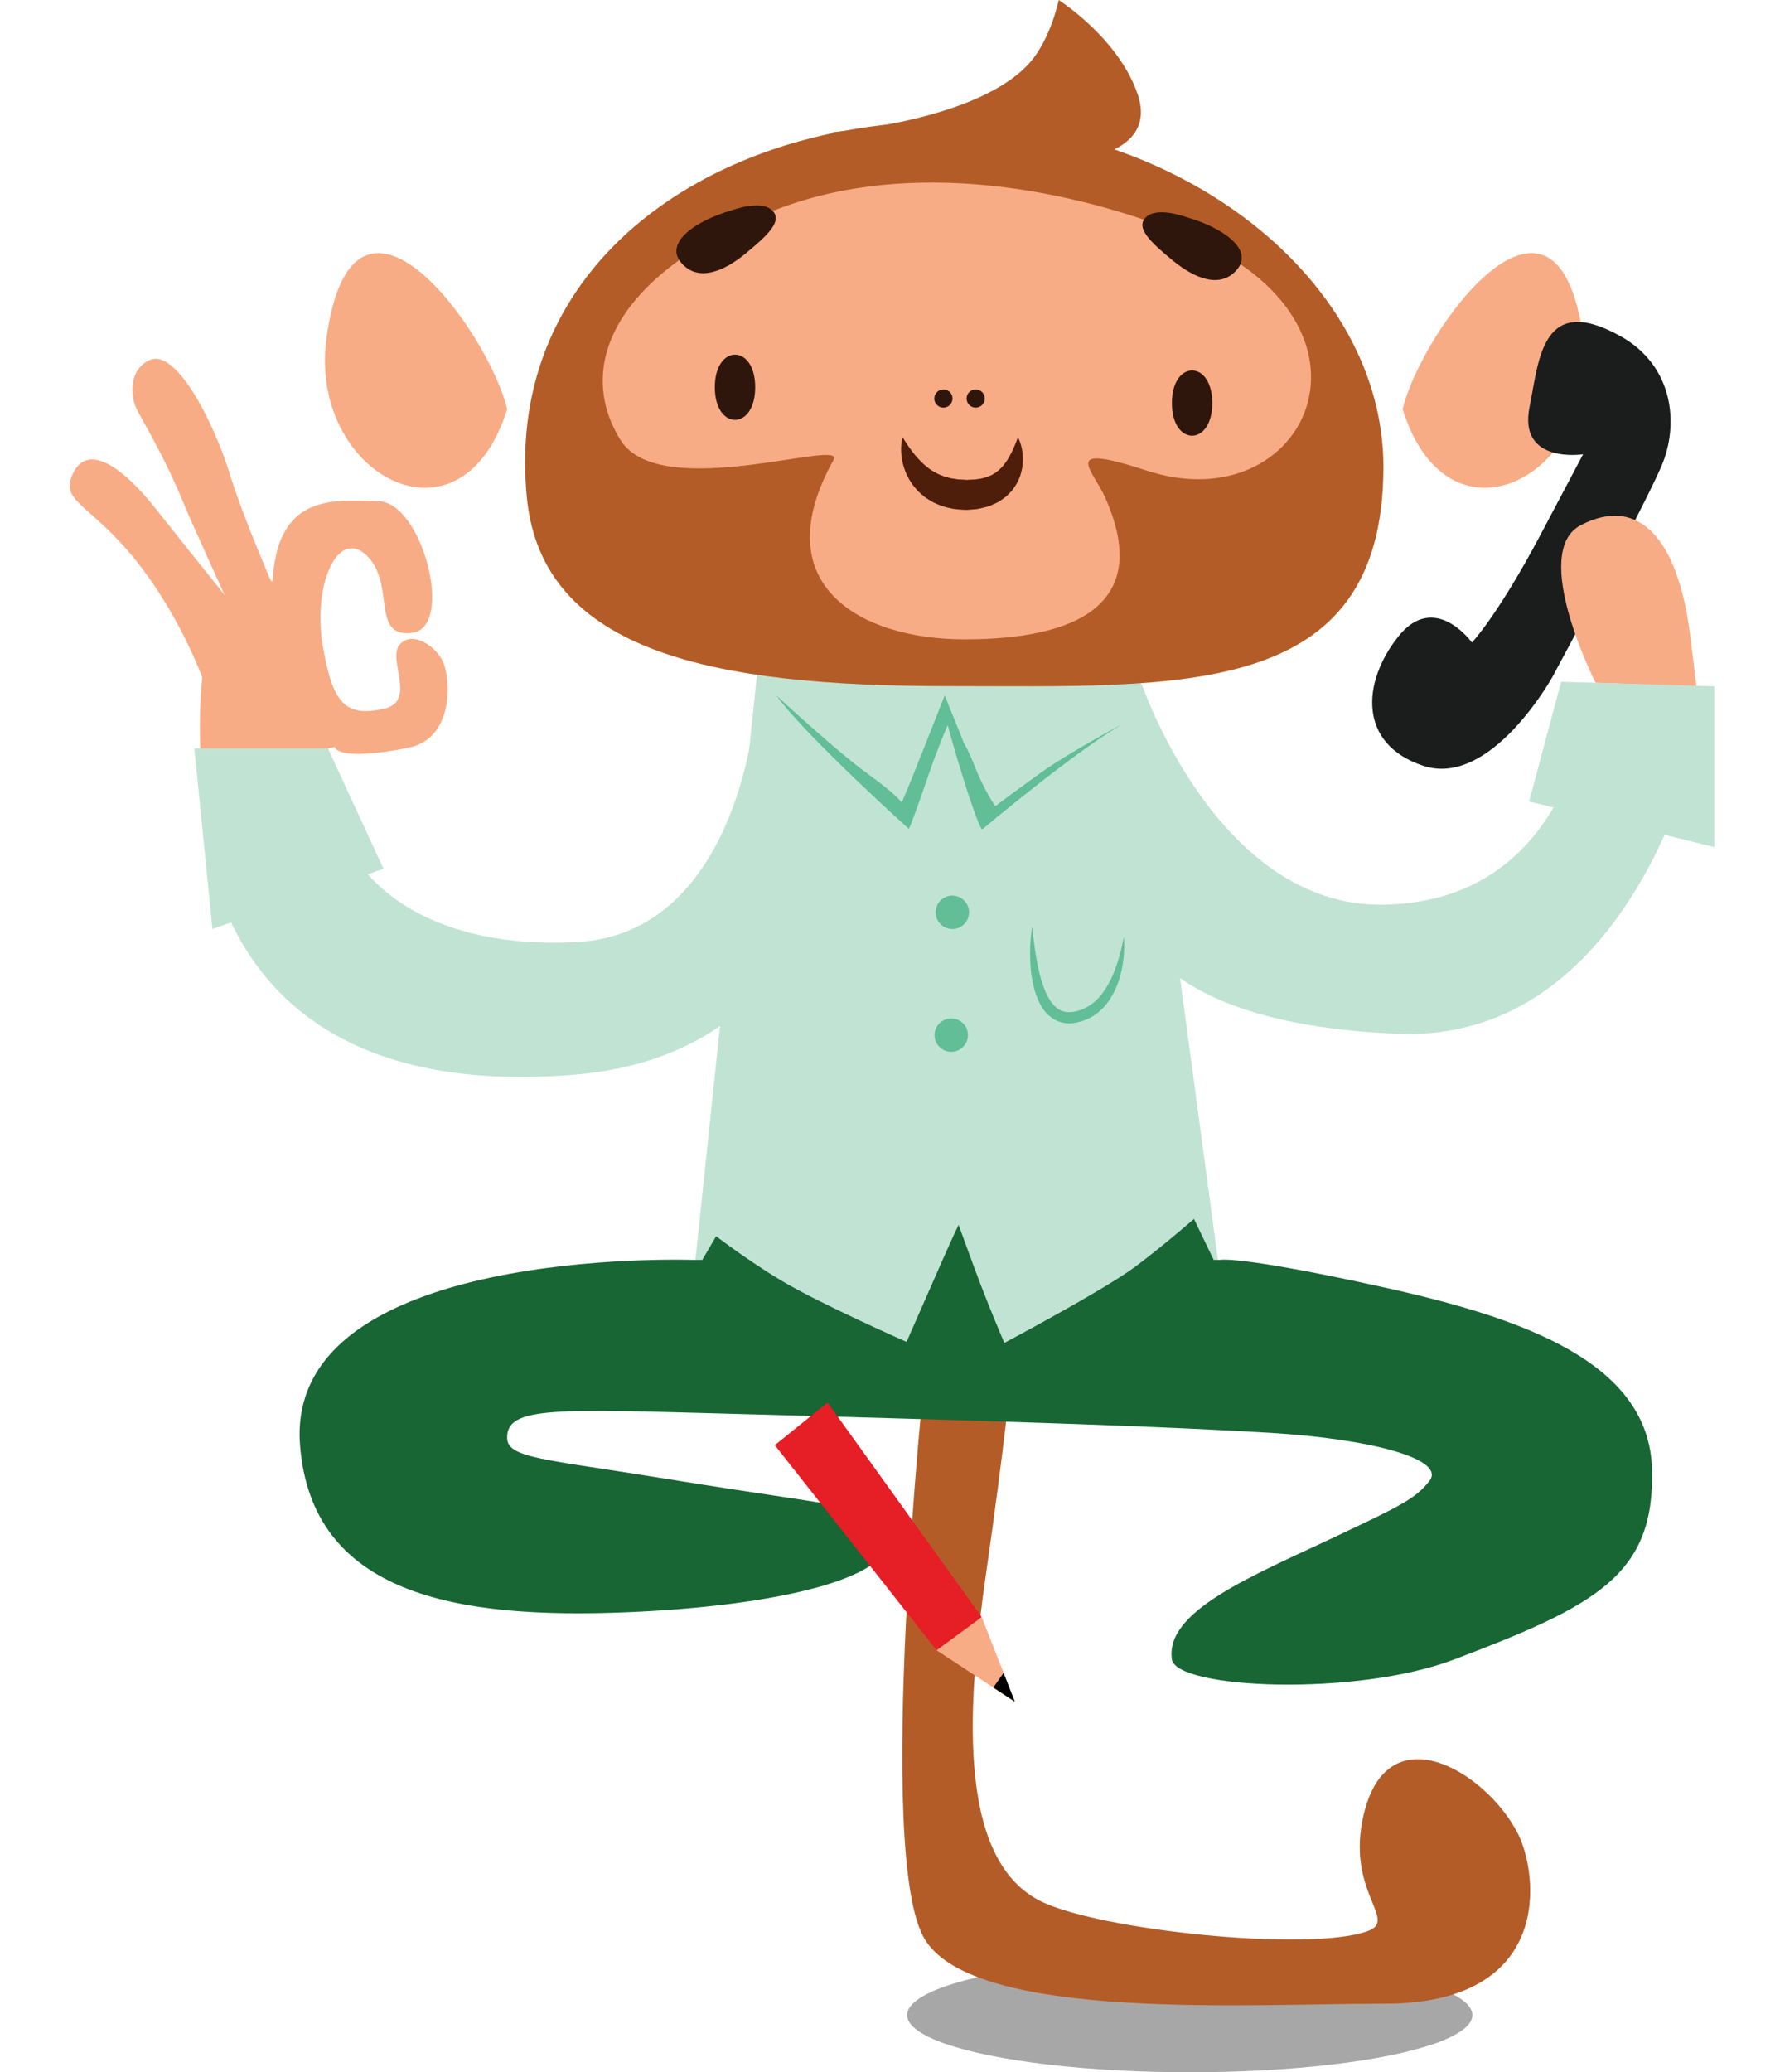 <?xml version="1.0" encoding="utf-8"?>
<!-- Generator: Adobe Illustrator 16.0.0, SVG Export Plug-In . SVG Version: 6.00 Build 0)  -->
<!DOCTYPE svg PUBLIC "-//W3C//DTD SVG 1.1//EN" "http://www.w3.org/Graphics/SVG/1.1/DTD/svg11.dtd">
<svg version="1.1" xmlns="http://www.w3.org/2000/svg" xmlns:xlink="http://www.w3.org/1999/xlink" x="0px" y="0px"
	 width="182.225px" height="212.064px" viewBox="0 0 182.225 212.064" enable-background="new 0 0 182.225 212.064"
	 xml:space="preserve">
<g id="Layer_2">
</g>
<g id="Layer_1">
	<ellipse opacity="0.4" fill="#232323" cx="121.799" cy="206.208" rx="28.932" ry="5.856"/>
	<g>
		<polygon fill="#C1E3D4" points="77.551,68.534 71.027,130.487 124.891,130.487 116.66,69.208 		"/>
		<path fill="#B45C27" d="M94.717,140.117c0,0-5.283,50.021,0,58.409c5.281,8.389,33.549,6.493,46.91,6.523
			c17.571,0.04,15.824-13.358,13.771-17.396c-3.274-6.445-13.771-12.738-15.944-1.242c-1.391,7.349,3.581,10.055,0.62,11.183
			c-5.813,2.217-27.783-0.06-33.674-3.107c-8.669-4.484-7.276-20.814-5.44-33.552c1.833-12.738,2.644-20.817,2.644-20.817H94.717z"
			/>
		<path fill="#C1E3D4" d="M77.173,73.633c0,0-1.968,21.932-18.121,22.771c-16.157,0.841-25.167-6.926-25.786-17.799
			c-0.624-10.876,0-1.63,0-1.63H20.526c0,0-3.903,36.439,38.212,33.007c30.514-2.485,28.309-36.659,28.309-36.659L77.173,73.633z"/>
		<path fill="#F8AC85" d="M143.594,41.871c1.873-7.898,15.686-27.024,18.482-7.393C164.069,48.476,148.336,57.104,143.594,41.871z"
			/>
		<path fill="#186634" d="M124.891,128.935c0,0,1.794-0.504,16.736,2.797c14.458,3.19,27.186,7.719,27.496,18.593
			c0.31,10.872-5.732,13.98-20.236,19.491c-10.12,3.845-28.462,3.015-28.914,0c-0.742-4.935,8.182-8.524,16.615-12.504
			c7.006-3.303,8.327-3.971,9.733-5.741c1.794-2.259-5.978-4.316-16.231-4.94c-10.251-0.62-24.852-1.14-54.269-1.925
			c-18.858-0.5-24.04-0.863-23.901,2.503c0.084,2.011,3.891,2.117,16.078,4.092c21.773,3.536,23.539,2.826,22.988,6.527
			c-0.604,4.079-12.815,6.584-26.768,7.16c-17.536,0.726-32.314-1.806-33.502-17.104c-1.594-20.479,40.311-18.949,40.311-18.949"/>
		<path fill="#C1E3D4" d="M116.799,69.771c0,0,7.745,23.093,24.828,22.812c18.953-0.311,20.817-20.034,20.817-20.034l11.185,3.729
			c0,0-6.836,30.431-30.447,29.513c-23.611-0.911-26.383-10.251-26.383-10.251V69.771z"/>
		<polygon fill="#186634" points="73.53,126.132 70.716,130.953 125.203,130.912 121.507,123.237 		"/>
		<path fill="#F8AC85" d="M34.269,76.452c0,0,0.17,1.531,7.504,0.081c4.706-0.934,4.336-6.882,3.649-8.64
			c-0.687-1.761-3.262-3.443-4.525-1.909c-1.266,1.536,1.839,5.836-1.643,6.563c-3.798,0.797-5.184-0.368-6.217-6.501
			c-1.033-6.132,1.513-12.063,4.504-9.197c2.99,2.863,0.361,8.495,4.682,7.906c4.321-0.592,1.011-13.351-3.459-13.463
			c-4.467-0.111-10.072-0.84-10.818,7.568c-0.748,8.411,2.307,18.435,2.307,18.435L34.269,76.452z"/>
		<path fill="#F8AC85" d="M20.526,76.975c0,0-0.632-10.014,2.112-15.564c2.342-4.734,9.941,0,9.941,0l0.686,15.564H20.526z"/>
		<path fill="#1B1C1C" d="M165.908,34.409c5.43,3.036,6.021,9.014,4.172,13.316c-1.848,4.304-11.142,21.53-11.142,21.53
			s-6.316,11.418-13.245,9.11c-6.684-2.227-6.273-8.546-2.542-13.229c3.732-4.681,7.536,0.618,7.536,0.618s2.657-2.789,7.019-11.028
			c4.36-8.237,4.36-8.237,4.36-8.237s-6.689,1.041-5.475-4.874C157.551,36.955,157.772,29.86,165.908,34.409z"/>
		<polygon fill="#C1E3D4" points="19.895,76.581 33.575,76.581 39.258,88.9 21.746,95.07 		"/>
		<path fill="#F8AC85" d="M163.35,69.876c0,0-6.787-13.377-1.527-16.127c5.939-3.106,9.941,1.404,11.186,11.109
			c1.242,9.706,0.496,5.375,0.496,5.375L163.35,69.876z"/>
		<polygon fill="#C1E3D4" points="159.822,69.771 175.493,70.233 175.493,86.683 156.541,82.021 		"/>
		<path fill="#B45C27" d="M141.627,47.846c-0.047,23.862-20.893,22.367-44.658,22.367c-23.765,0-41.451-3.382-43.029-19.259
			C51.531,26.72,73.204,12.43,96.969,12.43C120.734,12.43,141.667,28.585,141.627,47.846z"/>
		<path fill="#F8AC85" d="M79.493,21.438c-16.192,6.213-20.815,15.845-15.954,23.612c4.059,6.48,23.1-0.31,21.798,2.013
			C78.26,59.715,87.88,65.429,98.756,65.429c11.493,0,19.261-3.603,14.373-14.54c-1.29-2.881-4.707-5.657,4.266-2.731
			c16.414,5.35,25.787-14.913,4.351-23.923C112.477,20.339,94.809,15.56,79.493,21.438z"/>
		<path fill="#2F160C" d="M77.313,39.631c0,4.453-4.133,4.453-4.133,0S77.313,35.178,77.313,39.631z"/>
		<path fill="#2F160C" d="M124.106,41.248c0,4.455-4.134,4.455-4.134,0C119.973,36.795,124.106,36.795,124.106,41.248z"/>
		<path fill="#B45C27" d="M85.12,13.538c0,0,15.284-1.108,20.47-7.323C107.613,3.791,108.386,0,108.386,0s6.124,3.9,8.077,9.632
			c2.2,6.452-7.146,6.835-7.146,6.835L85.12,13.538z"/>
		<path fill="#4F1E0B" d="M92.401,44.741c0,0,0.161,0.277,0.454,0.712c0.146,0.218,0.322,0.475,0.535,0.749
			c0.102,0.141,0.217,0.279,0.339,0.423c0.116,0.148,0.251,0.291,0.388,0.435c0.269,0.292,0.578,0.569,0.908,0.823
			c0.157,0.135,0.347,0.234,0.516,0.354c0.18,0.11,0.373,0.192,0.553,0.296c0.197,0.082,0.398,0.146,0.591,0.235
			c0.209,0.056,0.423,0.1,0.628,0.17c0.22,0.042,0.449,0.054,0.668,0.104c0.227,0.038,0.473,0.022,0.705,0.042l0.178,0.018
			l0.045,0.004l0.01,0.001h0.006c0.023,0-0.191,0.005-0.098,0.003l0.029-0.001l0.109-0.004l0.439-0.024
			c0.145-0.007,0.291-0.014,0.436-0.016l0.275-0.049c0.092-0.013,0.184-0.025,0.277-0.035c0.094-0.007,0.191-0.05,0.287-0.07
			c0.101-0.025,0.198-0.049,0.295-0.074c0.088-0.036,0.176-0.072,0.264-0.109c0.086-0.038,0.184-0.061,0.264-0.109
			c0.075-0.051,0.156-0.098,0.238-0.141c0.182-0.075,0.299-0.224,0.461-0.325c0.153-0.114,0.268-0.27,0.412-0.396
			c0.118-0.152,0.245-0.299,0.356-0.454c0.439-0.627,0.739-1.293,0.938-1.772c0.2-0.481,0.3-0.789,0.3-0.789
			s0.041,0.068,0.103,0.204c0.054,0.137,0.146,0.342,0.216,0.613c0.074,0.271,0.145,0.608,0.176,1.005
			c0.035,0.399,0.021,0.862-0.063,1.374c-0.045,0.254-0.13,0.518-0.207,0.797c-0.117,0.268-0.227,0.554-0.393,0.829
			c-0.178,0.268-0.346,0.562-0.596,0.803c-0.118,0.128-0.243,0.253-0.373,0.378c-0.128,0.123-0.281,0.213-0.425,0.324
			c-0.148,0.103-0.298,0.217-0.454,0.307c-0.165,0.075-0.33,0.152-0.494,0.229c-0.17,0.072-0.331,0.16-0.514,0.217
			c-0.188,0.047-0.378,0.096-0.568,0.144c-0.189,0.042-0.391,0.088-0.572,0.124c-0.145,0.02-0.291,0.028-0.436,0.041l-0.438,0.035
			l-0.109,0.007l-0.027,0.002l-0.109,0.006h-0.01l-0.016-0.002l-0.066-0.004l-0.262-0.011c-0.349-0.033-0.694-0.035-1.043-0.102
			c-0.352-0.074-0.697-0.156-1.036-0.254c-0.337-0.131-0.669-0.263-0.981-0.416c-0.307-0.184-0.611-0.357-0.881-0.563
			c-0.258-0.228-0.527-0.427-0.741-0.674c-0.104-0.123-0.209-0.244-0.311-0.363c-0.103-0.12-0.2-0.239-0.275-0.372
			c-0.337-0.502-0.575-1.008-0.73-1.486c-0.163-0.476-0.247-0.921-0.288-1.315c-0.045-0.391-0.043-0.733-0.023-1.013
			c0.014-0.279,0.061-0.496,0.085-0.644C92.375,44.815,92.401,44.741,92.401,44.741z"/>
		<circle fill="#61BE97" cx="97.494" cy="93.361" r="1.709"/>
		<circle fill="#61BE97" cx="97.382" cy="105.927" r="1.708"/>
		<g>
			<polygon fill="#E61E25" points="79.32,147.89 95.887,168.882 100.505,165.487 84.723,143.529 			"/>
			<polygon fill="#F8AC85" points="95.887,168.882 103.894,174.142 100.505,165.487 			"/>
			<polygon points="101.691,172.696 102.738,171.194 103.894,174.142 			"/>
		</g>
		<circle fill="#2F160C" cx="96.58" cy="40.783" r="0.932"/>
		<circle fill="#2F160C" cx="99.885" cy="40.783" r="0.932"/>
		<path fill="#61BE97" d="M106.347,79.222c-3.105,2.239-4.452,3.273-4.452,3.273s-1.139-1.561-2.176-4.245
			c-0.316-0.823-0.695-1.6-1.074-2.296l0,0l-1.93-4.789l-2.295,5.81l0.025-0.032c-0.096,0.203-0.185,0.408-0.269,0.626
			c-1.04,2.685-1.865,4.559-1.865,4.559s-0.413-0.727-3.521-2.969c-3.105-2.239-9.32-7.993-9.32-7.993
			c3.258,4.405,13.566,13.65,13.566,13.65s0.148-0.05,2.071-5.667c0.653-1.911,1.417-3.786,1.9-4.931l0.025,0.025
			c0.263,1,0.713,2.613,1.442,4.967c1.762,5.67,2.072,5.67,2.072,5.67s9.721-8.172,14.497-10.856
			C115.046,74.023,109.453,76.977,106.347,79.222z"/>
		<path fill="#C1E3D4" d="M72.418,125.821c0,0,3.537,2.803,7.494,5.184c3.956,2.383,12.896,6.317,12.896,6.317
			s2.037-4.614,3.383-7.692c1.348-3.079,1.943-4.282,1.943-4.282s0.107,0.311,1.568,4.28c1.46,3.966,3.117,7.797,3.117,7.797
			s10.15-5.384,13.359-7.766c3.212-2.383,7.322-6.016,7.322-6.016l-3.284-5.688L72.418,125.821z"/>
		<path fill="#2F160C" d="M74.88,21.531c-3.718,1.067-6.859,3.313-5.157,5.34c1.701,2.029,4.354,0.93,6.586-0.91
			c2.234-1.841,3.908-3.367,2.715-4.459C77.832,20.412,74.88,21.531,74.88,21.531z"/>
		<path fill="#2F160C" d="M121.494,22.231c3.717,1.067,6.857,3.31,5.156,5.342c-1.701,2.027-4.353,0.927-6.586-0.912
			c-2.234-1.841-3.908-3.368-2.717-4.46C118.539,21.11,121.494,22.231,121.494,22.231z"/>
		<path fill="#F8AC85" d="M51.92,41.871c-1.873-7.898-15.686-27.024-18.482-7.393C31.443,48.476,47.177,57.104,51.92,41.871z"/>
		<path fill="#F8AC85" d="M21.063,70.286c0,0-2.229-6.713-7.038-12.787c-4.813-6.072-8.028-6.093-6.51-9.14
			c1.521-3.046,5.102-0.504,8.404,3.671c3.301,4.175,8.113,10.145,8.113,10.145L21.063,70.286z"/>
		<path fill="#F8AC85" d="M28.358,60.904c0,0-3.44-7.823-4.847-12.438c-1.459-4.779-5.388-12.93-8.227-11.605
			c-1.919,0.896-2.189,3.442-1.113,5.356c1.074,1.912,3.227,5.787,4.51,9.014c0.794,2.001,5.503,12.261,5.503,12.261L28.358,60.904z
			"/>
		<path fill="#61BE97" d="M105.672,94.817c0,0,0.028,0.347,0.099,0.945c0.069,0.598,0.174,1.449,0.352,2.451
			c0.187,0.998,0.431,2.169,0.909,3.279c0.24,0.551,0.557,1.083,0.955,1.48c0.199,0.197,0.424,0.345,0.664,0.456
			c0.246,0.084,0.5,0.161,0.779,0.143c0.137,0.014,0.281-0.016,0.422-0.026l0.053-0.007l0.013-0.001h0.007
			c-0.01,0.001,0.029-0.005-0.02,0.005l0.031-0.008l0.126-0.027l0.253-0.055c0.146-0.045,0.269-0.084,0.408-0.132
			c0.135-0.065,0.279-0.106,0.408-0.185c0.524-0.278,1.008-0.636,1.396-1.084c0.788-0.888,1.293-1.955,1.645-2.893
			c0.348-0.947,0.557-1.778,0.688-2.363c0.132-0.587,0.186-0.93,0.186-0.93s0.044,0.344,0.042,0.954
			c-0.003,0.61-0.049,1.486-0.279,2.524c-0.114,0.516-0.271,1.078-0.516,1.647c-0.239,0.571-0.549,1.165-0.986,1.711
			c-0.43,0.55-0.986,1.063-1.657,1.42c-0.163,0.098-0.343,0.162-0.516,0.243c-0.179,0.071-0.383,0.137-0.563,0.189l-0.25,0.063
			l-0.123,0.03l-0.033,0.008l-0.045,0.009l-0.02,0.002l-0.073,0.012c-0.2,0.02-0.395,0.06-0.605,0.049
			c-0.413,0.009-0.837-0.106-1.226-0.262c-0.381-0.18-0.724-0.425-1-0.707c-0.558-0.572-0.863-1.255-1.105-1.891
			c-0.242-0.646-0.369-1.285-0.465-1.886c-0.098-0.601-0.139-1.173-0.159-1.697c-0.046-1.05,0.019-1.918,0.077-2.522
			C105.605,95.159,105.672,94.817,105.672,94.817z"/>
	</g>
</g>
</svg>
